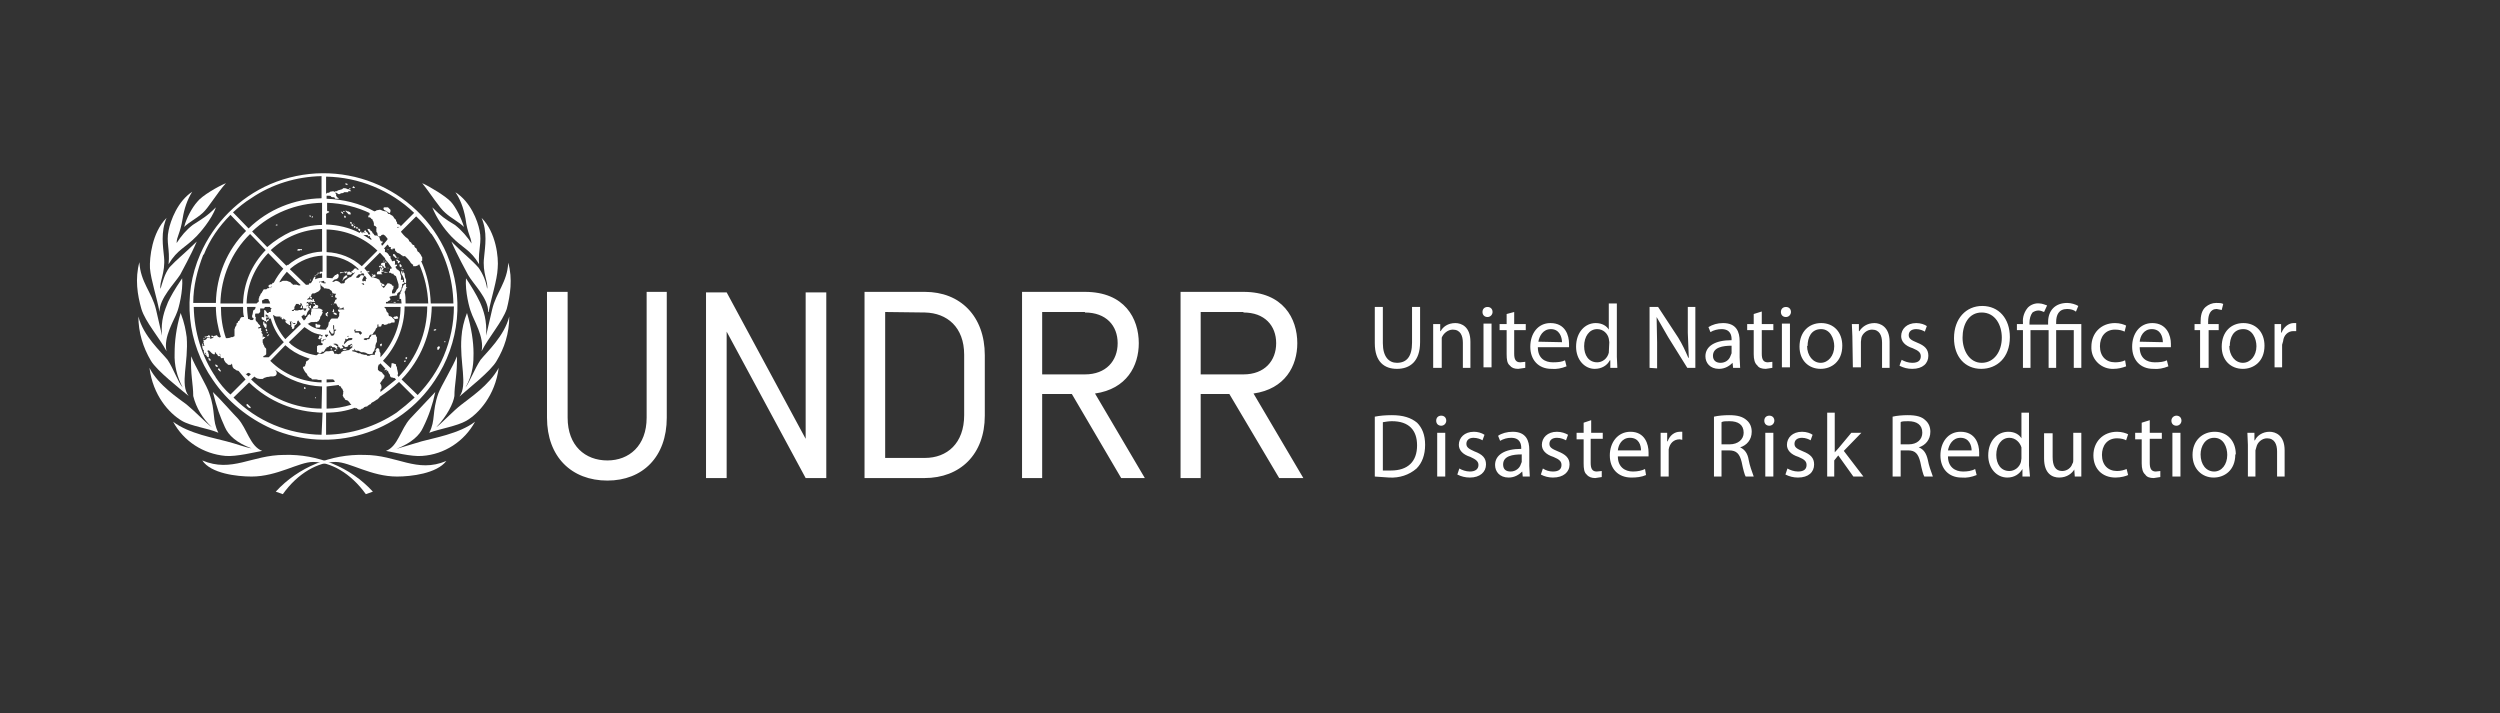 <?xml version="1.0" encoding="utf-8"?>
<!-- Generator: Adobe Illustrator 26.0.3, SVG Export Plug-In . SVG Version: 6.00 Build 0)  -->
<svg version="1.1" id="Calque_1" xmlns="http://www.w3.org/2000/svg" xmlns:xlink="http://www.w3.org/1999/xlink" x="0px" y="0px"
	 viewBox="0 0 496.8 141.7" style="enable-background:new 0 0 496.8 141.7;" xml:space="preserve">
<rect x="0" y="0" width="496.8" height="141.7" fill="#333333" stroke="none"/>
<style type="text/css">
	.st0{fill:#FFFFFF;}
</style>
<path class="st0" d="M78.5,50.6l0.2,0.4c0,0,0.2,0,0.1,0.1v0.2l-0.3-0.1L78.4,51c-0.2,0-0.3-0.2-0.3-0.4v-0.1h0.2L78.5,50.6
	 M79.2,51.3L79.2,51.3L79,51.4v-0.2h0.2 M79.2,51.8L79.2,51.8l0.3,0.1v0.3c-0.2,0,0-0.2-0.2-0.2v0.3h-0.2L79,52.1h0.1L79,51.9
	l-0.3-0.2v-0.1H79C79,51.6,79.2,51.8,79.2,51.8z M79.6,52.5L79.6,52.5c0.1,0.2,0.3,0.3,0.2,0.4c0,0.1,0,0.2-0.2,0.2l-0.2-0.2v-0.4
	L79.6,52.5 M80,53.3L80,53.3l-0.3,0.1l0.2-0.2H80V53.3z M80.2,53.6L80,53.7h-0.2v-0.2h0.4 M80.2,54v0.2c0.2,0,0.2,0.2,0.2,0.3
	l0.1,0.6l0.2,0.5v0.5c0,0.2-0.2,0.1-0.2,0.2l-0.2-0.2v-0.5c0-0.3-0.2-0.5-0.3-0.8l-0.2-0.3l-0.1-0.3v-0.3h0.2c-0.1,0.1,0,0.3,0,0.4
	v0.1l0.1-0.2v-0.3L80.2,54 M80.9,57.2L80.9,57.2l-0.2,0.1v-0.2h0.2 M80.6,57.8L80.6,57.8L80.6,57.8l-0.1-0.1h0.1 M79.2,59.7
	L79.2,59.7L79,59.8c0-0.1,0-0.2,0.2-0.2 M77.9,60h-0.2C77.7,60,77.8,59.9,77.9,60z M78.1,60L78.1,60L78.1,60
	C78,60.1,77.9,60.1,78.1,60 M78.6,60v0.2c-0.1,0-0.2-0.2-0.3,0L78.2,60H78.6 M79,62.9c0,0.1,0.2,0.2,0.1,0.4l-0.5,0.1l-0.3-0.1
	l-0.2-0.2l0.2-0.1l0.1-0.1h0.3C78.8,62.7,78.9,62.9,79,62.9 M86.7,65.5c0,0.2-0.2,0.1-0.3,0.2h-0.2v-0.2
	C86.4,65.5,86.5,65.3,86.7,65.5L86.7,65.5z M42.4,66.8V67h-0.3L42,66.9v-0.2h0.2L42.4,66.8L42.4,66.8z M41,67L41,67l-0.2,0.1
	l-0.2-0.2h0.1C40.9,66.8,40.9,66.9,41,67 M46,67L46,67 M40.7,67.3h-0.3c0,0.1,0,0,0,0l0.1-0.2L40.7,67.3 M88.5,67.8V68h-0.2v-0.2
	H88.5 M40.7,68L40.7,68l-0.3,0.1v-0.2L40.7,68L40.7,68 M88.2,68.3C88.2,68.4,88.2,68.5,88.2,68.3L88.2,68.3L88.2,68.3 M87.4,68.9
	v0.3c-0.2,0-0.1,0.3-0.3,0.3h-0.2V69l0.3-0.2L87.4,68.9 M40.6,69L40.6,69L40.6,69 M41,69.2v0.4V69.2L41,69.2 M41.2,69.6L41.2,69.6
	L41.2,69.6 M80.9,71v0.2l-0.2,0.2l-0.1-0.1V71H80.9 M42,71.6L42,71.6l-0.4,0.1v-0.2l-0.2-0.1v-0.2h0.1c0.3,0,0.3,0.2,0.4,0.4
	 M80.6,71.6v0.2c0,0,0,0.2-0.2,0.1h-0.1v-0.2L80.6,71.6L80.6,71.6 M44,71.7C44,71.6,44,71.7,44,71.7 M43.2,72.6l0.1,0.3h-0.2
	c-0.2,0-0.3-0.2-0.3-0.3v-0.2L43.2,72.6 M43.6,73.3L43.6,73.3l0.3,0.4v0.1h-0.2c-0.1-0.1-0.2-0.2-0.3-0.3c0,0-0.2-0.1,0-0.2l0.1-0.2
	L43.6,73.3 M49.5,80.6l0.3,0.3v0.2h-0.1L49.4,81L49,80.6v-0.3h0.2L49.5,80.6 M40.2,91.5c5.9,2.5,9.8-1.1,16.3-1.1
	c6.6-0.2,13.1,2.4,17.6,7.3l-1.4,0.5c-3-4.2-7-6.4-10.5-6.4c-2.8,0-7.1,2.9-12.2,2.9C47.1,94.7,41.9,94.1,40.2,91.5"/>
<path class="st0" d="M88.7,91.6c-5.9,2.5-9.8-1.2-16.3-1.2c-6.6-0.2-13.1,2.4-17.6,7.3l1.4,0.5c3-4.2,7-6.4,10.5-6.4
	c2.8,0,7,2.9,12.2,2.9C81.7,94.7,86.8,94.1,88.7,91.6 M52.1,89.6c-1.2,0.2-5.2,1.2-7.3,1c-4.4-0.4-8.3-2.9-10.4-6.8
	c3.1,2.4,8.5,3.3,10.6,3.9c2,0.5,3.7,1.2,5,1.4c-3-1.1-4.6-2.6-5.3-4.2c-1-2.2-1.6-3.8-2.4-7c1.4,1.3,4,4.3,5,5.3
	C49.1,85.2,49.7,88.7,52.1,89.6"/>
<path class="st0" d="M43.4,86c-2-0.9-5.5-1.3-7.3-2.4c-2.5-1.5-5.7-5-6.4-10.5c1.8,3.5,5.7,6,7.4,7.3c1.6,1.3,4,3.8,5,4.5
	c-1.8-1.7-3.1-3.8-3.7-6.2c0-2.4-0.6-4.5-0.4-7.9c0.7,1.9,3.2,6,3.6,7.4C42.9,81.8,42.1,83.5,43.4,86"/>
<path class="st0" d="M37.5,78.7c-1.8-1.5-6.3-5-7.5-7c-1.6-2.7-2.5-5.7-2.5-8.8c1,3.9,4.5,7,5.8,8.6c1.2,1.8,2.1,4.5,3,5.5
	c-1.1-2.1-1.7-4.4-1.6-6.8c0-2.3,0.3-5,1.2-8c0.8,2.1,1,3.4,1.2,4.8C37.5,72.1,35.7,76.4,37.5,78.7"/>
<path class="st0" d="M33.1,69.8c-1.5-2.8-4.2-5.8-5-8.4c-0.8-2.8-1.3-6-0.4-9.3c0.2,4,2.5,6,3.3,9.4l1.2,5.2c-0.3-3,0.5-5,1.2-6.7
	c0.6-1.2,1.1-2.2,2.8-4.7c0.2,2.6-0.7,6-1,6.7C34.7,63.5,32.4,67,33.1,69.8"/>
<path class="st0" d="M31.7,62c-0.5-2.8-1.7-6.3-1.9-8.7c-0.1-2.1,0.4-7.1,3.3-10c-1.2,2.8-0.7,5.7-0.5,7.8c0.3,3.1-1,5-0.7,6.3
	c0.4-1.3,0.8-3,1.8-4.3c1.6-1.7,2.4-2.2,5.4-5.1c-1.1,2.6-3,6-3.3,6.6c-1.1,1.7-4.1,4.7-4.1,7.3"/>
<path class="st0" d="M33.5,52.5c0.3-3-0.5-4.3,0-6.7c0.4-2,1.8-5.8,4.7-7.7c-1,1.6-1.6,3.4-1.9,5.3c-0.5,3.1-1.2,3.6-1.2,4.9
	c0.9-1.4,1.9-2.6,3.2-3.6c2-1.3,2.8-1.7,4.6-3.5c-0.8,2.4-3.3,5.2-3.8,5.7C36.8,49.3,35.3,49.5,33.5,52.5"/>
<path class="st0" d="M44.9,36.4c-1.5,0.6-4.8,2.5-5.7,3.7c-1,1.1-2.2,3.3-2.6,5c1-1,2.5-1.7,3.7-2.8S43.1,38.4,44.9,36.4 M76.7,89.6
	c1.2,0.2,5.1,1.2,7.2,1c4.4-0.3,8.4-2.9,10.5-6.8c-3.1,2.4-8.5,3.3-10.6,3.9l-5,1.5c3-1.2,4.6-2.7,5.3-4.3c1.1-2.2,1.9-4.6,2.4-7
	l-5,5.3C79.6,85.3,79.1,88.7,76.7,89.6"/>
<path class="st0" d="M85.3,86c2.1-0.8,5.5-1.3,7.4-2.4c2.4-1.4,5.7-5,6.4-10.5c-1.9,3.5-5.8,6-7.4,7.3c-1.7,1.3-4,3.8-5,4.5
	c2.2-2.3,3.4-4.8,3.6-6.2c0-2.3,0.6-4.5,0.5-7.9c-0.7,1.9-3.2,6-3.7,7.4C85.8,81.9,86.6,83.5,85.3,86"/>
<path class="st0" d="M91.3,78.8c1.8-1.6,6.3-5.1,7.4-7.1c1.5-2.5,2.5-5.4,2.5-8.8c-1,3.9-4.4,7-5.7,8.6c-1.2,1.8-2.2,4.5-3,5.5
	c1.6-2.8,1.6-5.2,1.6-6.8c0-2.2-0.4-5-1.3-8c-0.6,1.5-1,3.2-1.1,4.8C91.3,72.1,93,76.5,91.3,78.8"/>
<path class="st0" d="M95.7,69.8c1.4-2.8,4.1-5.8,5-8.4c0.7-2.7,1.2-6,0.3-9.2c-0.2,3.9-2.4,5.9-3.2,9.3l-1.2,5.2
	c0.2-3-0.5-5-1.2-6.6c-0.8-1.7-1.8-3.3-2.8-4.8c-0.2,2.7,0.7,6,1,6.7C94.1,63.6,96.3,67,95.7,69.8"/>
<path class="st0" d="M97.1,62c0.5-2.8,1.7-6.3,1.8-8.7c0.2-2.1-0.3-7.1-3.2-10c1.2,2.8,0.7,5.7,0.5,7.8c-0.4,3.2,0.9,5,0.6,6.3
	c-0.2-1.5-0.8-2.9-1.7-4.2c-1.6-1.8-2.5-2.3-5.4-5.2c1.1,2.6,3,6,3.3,6.6c1,1.8,4.1,4.7,4,7.4"/>
<path class="st0" d="M95.2,52.5c-0.2-3,0.6-4.3,0.1-6.7c-0.4-2-1.8-5.7-4.8-7.6c0.9,1.3,1.6,3,2,5.2c0.4,3.1,1.1,3.6,1.2,5
	c-0.7-1.2-2-2.7-3.3-3.7c-2-1.2-2.7-1.7-4.5-3.5c0.9,2.2,2.2,4.1,3.8,5.8C91.9,49.3,93.5,49.6,95.2,52.5"/>
<path class="st0" d="M83.9,36.4c1.4,0.6,4.7,2.6,5.7,3.7s2.1,3.3,2.6,5c-1-1-2.5-1.7-3.7-2.8C87.3,41.3,85.6,38.5,83.9,36.4
	 M40.3,67.7h0.3H40.3z M67,36C67,36,67,36.1,67,36 M69,36.5c-0.1,0-0.3-0.1-0.4,0v0.1c0.2,0.1,0.3,0.2,0.5,0.1L69,36.5 M70,37.3
	c0.2,0,0.4,0.2,0.5,0v-0.1L70.2,37L70,37.3L70,37.3 M69.7,37.6l-0.1-0.2h-0.2v0.2H69.7L69.7,37.6 M76.3,41.7l0.4,0.2
	c0.2,0,0.2,0.2,0.3,0.2c0.2,0.1,0.3,0.3,0.5,0.2l0.1-0.3v-0.3l-0.2-0.2l-0.3-0.3h-0.7c0,0-0.2,0-0.2,0.2L76.3,41.7L76.3,41.7z
	 M68.5,42L68.5,42l-0.3-0.1v0.2h0.3 M69.7,42.5l-0.1-0.3L69.2,42H69l-0.3-0.2V42l0.2,0.2l0.2,0.2l0.2,0.2h0.4 M68,42.1
	c0,0-0.1-0.1-0.2,0h-0.1l0.2,0.2c0.1,0,0.1,0.3,0.3,0.2v-0.1C68.2,42.4,68.2,42.2,68,42.1 M68.4,42.8L68.4,42.8L68.4,42.8
	 M61.7,42.8h-0.2V43l0.3,0.1L61.7,42.8L61.7,42.8 M61.2,42.8L61.2,42.8l0.1,0.2L61.2,42.8 M68.4,42.9v0.3l0.2,0.1l0.1-0.1V43
	C68.7,42.9,68.5,42.8,68.4,42.9 M62.2,43H62l-0.1,0.2h0.3v-0.1V43z M69.5,43.9L69.5,43.9C69.4,43.9,69.4,44,69.5,43.9 M69.9,44.5
	v-0.3l-0.2-0.1h-0.1v0.3L69.9,44.5 M70.4,44.7v-0.2l-0.2-0.1L70.4,44.7z M69.9,44.5L69.9,44.5l-0.1,0.3l0.3,0.2l0.2-0.2l-0.2-0.1
	v-0.2C70,44.5,70,44.6,69.9,44.5 M55.2,44.6H55l-0.2,0.1v0.1h0.3c0,0,0.1,0,0-0.2 M70.2,45.1l0.3,0.2l0.2-0.2l-0.2-0.2h-0.1
	l-0.1,0.2 M71,45.5l0.1-0.2v-0.1l-0.2-0.1h-0.1v0.3L71,45.5 M71.2,45.7L71.2,45.7l0.2,0.2h0.1l0.1-0.2l-0.1-0.2l-0.3-0.1V45.7
	 M59.9,49.5L59.9,49.5c-0.1,0-0.1,0.1-0.2,0h-0.4c0,0-0.2,0-0.2,0.2v0.1h0.5v-0.1h0.2c0,0.1,0.1,0,0.2,0v-0.2 M76.9,49.5L76.9,49.5
	l0.3,0.1v-0.1H76.9 M76.2,52l0.2-0.1v-0.1h-0.2V52 M76.6,52.2h0.2V52h-0.3L76.6,52.2 M76,52.8c0.2,0,0.2,0.2,0.3,0.3v0.1h0.4
	l-0.2-0.4v-0.6h-0.4l-0.3,0.1l-0.1,0.2v0.1L76,52.8"/>
<path class="st0" d="M75.3,53L75.3,53L75.3,53c0.3,0.3,0.3,0.1,0.4-0.1v0.3h0.3L76,53l-0.1-0.2h-0.3C75.4,52.8,75.4,52.8,75.3,53
	 M76.8,53.3H77v-0.1L76.8,53.3L76.8,53.3 M76.1,53.2l-0.3,0.2v0.1c-0.1,0.1,0,0.1,0,0.2H76l0.2-0.3v-0.2H76.1 M77.1,53.3h0.2
	l-0.1-0.1L77.1,53.3L77.1,53.3"/>
<path class="st0" d="M76.2,53.8h-0.3v-0.1h-0.2c0-0.2-0.1-0.3,0-0.4h-0.2v0.6c-0.3,0-0.5,0-0.6,0.3v0.3H76l-0.2-0.2V54h0.4V53.8
	 M68.6,54.3h0.2l0.1-0.2v-0.2h-0.1c0,0.2-0.3,0-0.4,0.1v0.1l0.2,0.1 M69,54.3v0.3h0.7l0.3-0.3l-0.2-0.2h-0.2L69.5,54
	c0-0.1-0.2,0-0.2,0h-0.2c0,0-0.1,0,0,0C68.9,54,69.1,54.2,69,54.3 M67.7,54.3C67.7,54.2,67.8,54.3,67.7,54.3l0.4-0.1h0.2v-0.1h-0.7
	c-0.1,0.1,0,0.2,0,0.2L67.7,54.3z M76.6,54h-0.2v0.2H77v-0.1h-0.4 M67.3,54.4L67.3,54.4L67.3,54.4C67.4,54.2,67.4,54.3,67.3,54.4
	C67.4,54.3,67.3,54.3,67.3,54.4 M65.1,54.2L65.1,54.2v0.2V54.2C65.1,54.2,65.1,54.2,65.1,54.2 M63.4,54.2h-0.3v0.2h0.2v-0.1
	 M74.1,54.5l-0.2-0.1v0.2h0.2 M63.1,54.5h-0.2v0.2h0.1l0.1-0.1 M65.6,54.5L65.6,54.5L65.6,54.5L65.6,54.5 M74.2,54.6
	c0,0.1-0.1,0.2-0.3,0.2V55h0.7v-0.4C74.5,54.5,74.4,54.6,74.2,54.6 M68.1,55.6c0,0-0.1,0.1,0,0.2l0.1-0.1c0-0.2,0.3-0.3,0.4-0.4
	l0.3-0.2H69v-0.3l-0.2-0.1l-0.2,0.1c0,0.2-0.3,0.1-0.3,0.3L68.1,55.6 M62.6,54.7L62.6,54.7l-0.1,0.2h0.2v-0.2 M65.9,54.8L65.9,54.8
	L65.9,54.8L65.9,54.8L65.9,54.8 M61.7,55.4l-0.1,0.3v0.1h0.1v-0.1V55.4 M66.1,58.6c0,0,0-0.2-0.2-0.1L66.1,58.6 M65.7,58.7
	C65.7,58.7,65.8,58.6,65.7,58.7v-0.2h-0.1L65.7,58.7L65.7,58.7 M65.9,59h0.2v-0.2c0,0-0.1-0.1-0.2,0v0.1 M61.9,59.4L61.9,59.4
	l0.1-0.3l-0.3-0.2L61.5,59v0.1C61.7,59.1,61.7,59.4,61.9,59.4 M62.4,60c0,0,0.2,0,0.2-0.2h-0.2v-0.3l-0.2-0.1l-0.1,0.1v0.2
	c0.1,0,0,0,0,0.1L62,59.6h-0.1c-0.1,0-0.2,0-0.2,0.2l0.2,0.2H62.4 M61.5,60.1c0-0.1,0.1-0.2,0-0.2L61.3,60v0.2L61.5,60.1 M61.8,60.1
	l-0.2,0.1l0.2,0.1c0,0,0.1,0.1,0.2,0c0,0,0.1,0,0-0.1L61.8,60.1 M62.9,60.6h-0.2v-0.2c0,0-0.2-0.1-0.1-0.2h-0.3v0.2l0.3,0.1v0.3
	h-0.2L62.2,61v0.3h0.4l0.2-0.1h0.3l0.1-0.1c0.1-0.2,0-0.3,0-0.4L62.9,60.6 M65.7,60.5h0.2v-0.1c-0.1,0-0.2,0-0.1,0.1 M66.1,60.4
	L66.1,60.4l0.2,0.1C66.3,60.3,66.2,60.4,66.1,60.4 M61.8,60.6L61.8,60.6l-0.4,0.3V61l0.4,0.3L61.8,60.6 M66.2,61.4
	c0,0.2-0.1,0.3,0,0.4c-0.2,0-0.1,0.1-0.1,0.2l0.2,0.1l0.1-0.2v-0.2C66.4,61.7,66.4,61.5,66.2,61.4 M66.3,62.2v0.2l0.5,0.2h0.1v-0.3
	l-0.2-0.1l-0.2-0.1L66.3,62.2 M65.1,63v-0.5c-0.1,0-0.2-0.1-0.1-0.2h0.2V62H65l-0.1,0.2h-0.1l-0.1,0.1c0,0.2,0,0.4,0.2,0.5H65
	 M52.9,65.3v-0.1l0.1-0.5l-0.1-0.4h-0.3l-0.1-0.4h-0.1L52.3,64v0.5l0.2,0.3c0,0.2,0.2,0.3,0.3,0.4c0,0,0,0.1,0.2,0 M63.5,64.5h-0.4
	l-0.3-0.2l-0.1,0.1v0.3c0.1,0.1,0,0.2,0,0.2l0.1,0.2h0.7l0.2-0.4L63.5,64.5 M52.9,65.8h0.2v-0.2L53,65.4h-0.2v0.2L52.9,65.8 M53,66
	v0.2h0.2V66L53,66 M53.2,66.3h0.2h-0.1 M53.3,66.4v0.2h-0.2v0.2h0.2v-0.1l0.2-0.2C53.5,66.5,53.4,66.4,53.3,66.4 M53,67
	C53,67,53.2,67,53,67L53,67C53,66.9,52.8,66.9,53,67 M75.6,68.8h0.2l0.1-0.4c0-0.2-0.2-0.1-0.3,0h-0.1L75.6,68.8 M69.7,68.9l0.2-0.1
	l0.1-0.3h-0.1l-0.4,0.3L69.7,68.9 M65.7,69L65.7,69l0.1-0.2h-0.1V69 M65.7,69.4L65.7,69.4l0.2,0.1l0.1-0.3h-0.1
	C65.7,69.2,65.7,69.2,65.7,69.4 M68.5,69.6c0.2-0.1,0.4-0.1,0.4-0.3h-0.6l-0.2,0.2c0.2,0.1,0.3,0.1,0.4,0 M66.4,69.7
	c0.1,0.1,0.3,0,0.4,0v-0.2h-0.2L66.4,69.7L66.4,69.7 M76.9,73.9l-0.1-0.3c-0.1,0.1,0,0.1,0,0.2 M60.5,77.3h0.2V77l-0.2-0.1l-0.1,0.2
	L60.5,77.3 M62.7,79.2L62.7,79.2l0.1-0.3h-0.1l-0.1,0.2L62.7,79.2"/>
<path class="st0" d="M88.2,70.7c-1.2,2.9-3,5.5-5.2,7.8l-3.2-3.1c3.8-3.9,5.9-9.1,6-14.5h4.4C90.2,64.3,89.5,67.6,88.2,70.7
	 M78.8,82c-4.2,2.8-9,4.3-14,4.4V82c2,0,4-0.3,5.8-1v0.1c0.1,0,0.1,0.1,0.2,0h0.1c0.1,0.2,0.3,0.2,0.4,0.3h0.4l0.2-0.2h0.2l0.3-0.3
	l0.3-0.1c0.2,0,0.3,0,0.4-0.2l0.2-0.1l0.1-0.1l0.3-0.1v-0.1l0.2-0.2l0.4-0.2l0.6-0.4c0.2,0,0.3-0.3,0.5-0.4v-0.1
	c1.4-0.9,2.7-1.9,3.9-3l3.1,3.1C81.2,80.1,80,81.1,78.8,82 M67.3,76.5l0.1,0.2l0.3,0.1c0,0,0.1,0.1,0.1,0.1v0.2
	c0.2,0.1,0.3,0.2,0.3,0.4l0.1,0.2c0,0,0.1,0.1,0,0.2v0.3l-0.1,0.4l0.2,0.4l0.2,0.2c0,0.2,0.2,0.3,0.3,0.3l0.3,0.1l0.3,0.3l0.2,0.3
	l0.2,0.2h0.1c-1.6,0.5-3.3,0.8-5,0.8v-4.4L67.3,76.5 M66.3,75.5L66.3,75.5l0.2,0.2v0.2L64.9,76v-0.6h1.4
	C66.3,75.4,66.1,75.5,66.3,75.5 M64.3,70.2L64.3,70.2L64,70.3c0,0.1-0.2,0-0.2,0h-0.5l-0.4,0.3h-0.1c-1.8-0.3-3.5-1-4.9-2.1L57.4,68
	l3.1-3l0.9,0.6c0.7,0.5,1.5,0.8,2.4,0.9v0.1h0.1c0.1,0,0-0.1,0.1,0v-0.1h0.2h-0.2l0.1,0.2v0.1c0,0,0,0.1-0.1,0h-0.1L63.8,67v-0.2
	l-0.2-0.2l-0.2,0.2V67l-0.2,0.2l0.2,0.2h0.2l0.2-0.3h0.1v0.2l-0.1,0.1c0,0-0.1,0.1,0,0.2v0.1h0.3l0.1-0.2c0.1,0,0.2-0.2,0.3,0
	c0-0.1,0.2,0,0.2-0.2c0.1,0,0,0.1,0,0.2h-0.1l-0.3,0.1v0.2h-0.5V68l0.1,0.2h0.1c0.1,0,0.2,0.2,0.1,0.3l-0.2,0.1h-0.6L63,68.8V70h0.3
	v0.2h0.2l0.4-0.1v-0.2h0.5v-0.2c0,0,0.2,0,0.2-0.2l0.1-0.2l0.2-0.1V69h0.3c0.2-0.2,0.3-0.3,0.5-0.3s0.2,0.2,0.4,0.3h0.4l0.2,0.2
	l0.2,0.1v0.2c0.2-0.1,0.2-0.2,0.1-0.3V69l0.1-0.1l-0.2-0.2h-0.1l-0.2-0.2h-0.1l-0.2-0.1v-0.1h0.5l0.3,0.2h0.1v0.2l0.1,0.3h0.2
	c0,0.2,0.1,0.3,0.3,0.3l0.1-0.1h0.3V69L68,68.8v-0.2c0.2,0,0.4,0.2,0.5,0.3l0.2,0.1l0.3-0.1l0.2-0.1v-0.2l0.4-0.1l0.2-0.2l0.2,0.2
	v0.6h-0.1c-0.1,0.2-0.3,0.2-0.4,0.3c0,0.2-0.3,0.2-0.4,0.2l-0.5,0.1h-0.2l-0.3,0.1L67.8,70v0.2l-0.6,0.2l-0.3-0.1h-0.5v-0.1
	l-0.1-0.3l-0.2-0.2h-0.3l-0.4,0.1h-0.6l-0.2,0.1L64.3,70.2 M63.9,76c-3.8-0.1-7.5-1.6-10.2-4.3l3-3.1c1.1,1,2.4,1.8,3.8,2.3l1.1,0.4
	h-0.1l-0.2,0.2c0,0-0.1,0.2-0.3,0.2l-0.2,0.2v0.3l-0.1,0.2l-0.1,0.4c-0.1,0-0.4,0-0.4,0.3l0.3,0.6l0.2,0.3l0.3,0.3l0.1,0.3l0.2,0.2
	l0.3,0.3h0.2l0.2,0.3h0.9l0.4,0.1h0.6C63.9,75.5,63.9,76,63.9,76z M63.9,81.2c-5.2,0-10.3-2.1-14-5.8l0.7-0.6v0.1l0.5,0.3l0.5,0.1
	h0.6l0.3-0.2l0.6-0.2h0.2l0.5-0.1h0.5l0.4-0.1l0.2-0.2l0.1-0.3c0,0-0.1-0.2,0-0.2l-0.3-0.5c2.7,2,5.9,3.2,9.3,3.3L63.9,81.2
	L63.9,81.2z M63.9,86.4C57.3,86.3,51,83.7,46.4,79l3.1-3c3.9,3.8,9.1,5.9,14.6,6L63.9,86.4L63.9,86.4z M42.9,75
	c-2.8-4.1-4.3-9-4.4-14h4.4c0,2,0.4,4.1,1,6h-0.2c0,0.2-0.1,0-0.2,0l-0.2-0.1l-0.2-0.3l-0.3,0.1l-0.4,0.1v0.3l-0.2,0.1l-0.3,0.1
	h-0.1l-0.2-0.2h0.2l-0.1-0.4l-0.3-0.1l-0.1,0.2c-0.1,0-0.1-0.1-0.2,0h-0.1V67h0.7l-0.2,0.1h-0.3l-0.2,0.3l-0.3,0.2l-0.3-0.1v0.2h0.1
	v0.7l0.2,0.5v0.2v-0.3l-0.2-0.1h-0.2v-0.2h0.1l-0.1-0.2h-0.1c-0.1,0,0,0.1,0,0.2V69l0.1,0.3c0,0,0,0.2,0.2,0.3V70h0.1l-0.1,0.2
	l0.2,0.1h0.1V70l0.1,0.2l0.1,0.2h-0.1l-0.2-0.1v0.2H41v0.2l0.3,0.3h0.2v-0.6l-0.1-0.2c0-0.2,0-0.3-0.2-0.4c0,0-0.1,0,0-0.1h0.1
	l0.2-0.1l0.1,0.1l0.5,0.5l0.3,0.2h0.3V70c0.2,0,0.2,0.1,0.2,0.2l0.3,0.3l0.1,0.2c0.2,0.2,0.3,0,0.5,0.1c-0.1-0.2,0-0.3-0.2-0.4v-0.1
	c0.2,0,0.1,0.1,0.2,0.2v0.4l0.1,0.2c0.1,0.2,0.4,0,0.5,0l0.1,0.2v0.2l0.3,0.5l0.2,0.2c0.2,0,0.2,0.3,0.4,0.3h0.4l0.2-0.1v-0.1h0.1
	l0.1,0.5c0,0.2,0.2,0.3,0.3,0.5c0.2,0,0.3,0.2,0.5,0.3l0.4,0.1l1.4,1.7l-3,3c-1.2-1-2.1-2.2-3-3.5 M40.5,50.6c1.2-3,3-5.6,5.3-7.9
	l3.1,3.2c-3.8,3.8-5.9,8.9-6,14.3h-4.5c0-3.3,0.8-6.5,2-9.6 M49.9,39.4c4.1-2.8,9-4.3,14-4.4v4.4c-5.4,0.1-10.6,2.2-14.5,6l-3.1-3.2
	C47.4,41.2,48.6,40.2,49.9,39.4 M58.1,64.2h0.6v0.1l-0.1,0.1h-0.2L58.1,64.2C58.2,64.3,58.1,64.3,58.1,64.2 M54.3,62.8v-0.2h0.1
	l0.2,0.2l0.3,0.1h0.7l0.3,0.1l0.1,0.4l0.3,0.1v-0.2h0.1l0.2,0.2l0.2,0.1l0.2,0.1h-0.3v0.1l0.1,0.3l0.4,0.3c0,0,0-0.1,0.1,0l0.1,0.2
	h0.3l-0.1-0.4c0.1,0,0-0.2,0-0.2v-0.2h0.1v0.1l0.2,0.2c0,0-0.1,0.1,0,0.2v0.4c-0.1,0,0,0,0,0.1V65H58c0,0.1,0.1,0.2,0,0.2v0.1
	l0.3,0.1l0.1-0.2l0.1-0.1v-0.3c0-0.2,0.3-0.2,0.3-0.3l0.2-0.2l0.1-0.5h0.1v-0.2l0.6,0.8l-3.1,3C55.6,66.1,54.7,64.5,54.3,62.8
	 M53.3,63l-0.2-0.1h-0.3v-0.4h0.1l0.3,0.2h0.1L53.3,63 M49.9,74.3l-0.5,0.5l-0.6-0.5h0.3c0-0.2,0.2-0.2,0.3-0.2
	c0.2,0,0.2,0.1,0.3,0.2h0.1H49.9z M57.9,46c-1.7,0.8-3.3,1.8-4.8,3.1l-3-3.1c3.8-3.6,8.7-5.6,13.9-5.7v4.4c-2,0-4,0.5-6,1.3
	 M57.2,52.6l-0.3,0.2l-3.1-3.1c2.8-2.6,6.4-4.1,10.2-4.2V50c-2.5,0.1-4.9,1.1-6.8,2.7 M53.7,60.3h-1.6V60c-0.1,0,0-0.2,0-0.2
	c0-0.2,0.1-0.2,0.2-0.2l0.4-0.2h0.3c0.2,0,0.3,0,0.4,0.2c0,0,0.1,0.1,0,0.2c0.2,0,0.2,0.2,0.2,0.3L53.7,60.3 M53.3,56.9l0.3,0.2
	l0.5-0.2l-0.2,0.2h-0.3l-0.3,0.2h-0.2c-0.1,0.2-0.2,0.2-0.3,0.2h-0.4L52.1,58L52,58.2l-0.2,0.2l-0.1,0.3L51.5,59v0.3h-0.1v0.3
	c0.1,0.3,0,0.4-0.2,0.5L51,60.3h-2c0.1-3.8,1.7-7.3,4.3-10l3,3.1c-0.7,0.8-1.4,1.8-1.9,2.8h-0.2L54,56.5h-0.3l-0.3,0.2L53.3,56.9
	 M55.8,63.1h-0.2l0.2-0.2V63.1 M57.8,63.7l-0.2-0.1L57.8,63.7L57.8,63.7 M58,64l0.2,0.2C58,64.2,58,64.1,58,64c-0.1,0-0.2,0-0.1-0.2
	L58,64 M59.3,56.7L59,56.6c0-0.1-0.2,0-0.2,0c0-0.1,0-0.1-0.1,0c-0.1-0.1-0.2,0-0.4,0h-0.1c0-0.2-0.2-0.2-0.3-0.3
	c-0.1-0.2-0.3-0.3-0.4-0.3L57,55.8h-0.8L55.8,56l-0.3,0.1c0.4-0.8,1-1.5,1.5-2.1l2.7,2.6v0.1h-0.2l-0.1,0.1v-0.1 M63.5,54.4h0.2
	l0.2-0.1H64v0.9c-0.5,0-0.9,0.1-1.4,0.3c0-0.2,0.2-0.4,0-0.5l-0.2,0.1l-0.2,0.4l-0.1,0.3c0,0-0.2,0.1-0.1,0.2l-0.3,0.3h-0.2
	c-0.2,0,0,0.3-0.3,0.3c0,0,0-0.1-0.1,0h-0.3l-3.2-3.1l0.2-0.2c1.8-1.5,4-2.4,6.3-2.5V54h-0.5l-0.1,0.2L63.5,54.4 M48.3,60.3h-4.5
	c0.1-5.2,2.2-10.2,5.9-13.8l3.1,3.2C50,52.6,48.4,56.3,48.3,60.3 M46.6,65.3v1.5L46.2,67h-0.3c-0.2,0.2-0.4,0.1-0.6,0.2h-0.4
	c-0.7-2-1-4.1-1-6.2h4.4c0,0.7,0,1.4,0.2,2h-0.2c-0.2,0-0.4,0-0.5,0.2l-0.3,0.6h-0.2v0.3c-0.2,0-0.2,0.1-0.3,0.2v0.3l-0.2,0.3
	l-0.1,0.2v0.2 M50.3,61.8l-0.1,0.6l-0.1,0.3v0.4c0.1,0,0.2,0,0.3,0.2c0,0,0,0.2-0.2,0.3h-0.4l-0.3-0.2h-0.2
	c-0.1-0.8-0.2-1.6-0.2-2.4h1.7l-0.1,0.4C50.6,61.6,50.3,61.6,50.3,61.8 M52.3,70.8l0.2-0.1l0.2-0.1l0.2-0.2v-1
	c0-0.2-0.2-0.3-0.3-0.4l-0.2-0.5c-0.2,0,0-0.3-0.2-0.4v-0.6c0-0.2,0.3,0,0.3-0.3l0.2-0.1V67c-0.1-0.1-0.2,0-0.2,0
	c-0.1,0,0-0.2-0.2-0.1V67l-0.1,0.1v-0.7l-0.1-0.1L52,66.2c0,0-0.1-0.1,0-0.2h0.1c0-0.1,0-0.2-0.2-0.2v-0.6h-0.2
	c-0.2,0-0.3,0.2-0.4,0l0.1-0.2h0.3v-0.3l-0.4-0.4l-0.1-0.2L51.1,64l-0.2-0.2l-0.1-0.2v-0.3c0.1-0.2,0-0.3-0.1-0.4v-0.4
	c0-0.1,0-0.2,0.2-0.2h0.5l0.3-0.3v-0.7h0.8v-0.1l0.2-0.2h1v0.2h0.1l0.2,0.1l-0.2,0.2V62h-0.3l-0.2,0.2h-0.2
	c-0.2-0.3-0.3-0.6-0.6-0.6v1.5L52.2,63H52v0.4l0.3,0.2h0.2v0.2h0.3l0.1,0.2c0,0,0.1,0.1,0.2,0L53,63.9h0.1v-0.1
	c0.2,0,0.3-0.1,0.3-0.2v-0.2h-0.2l-0.1,0.2l-0.2,0.1v-0.6h0.5l0.1-0.2V63c0,0.1,0,0.3-0.2,0.3h0.2c0.1,0.1,0.2-0.1,0.2,0h0.1
	c0.5,1.8,1.4,3.4,2.6,4.7l-3,3h-1C52.3,71,52.4,71,52.3,70.8 M65,67C65,67,65.1,67,65,67h-0.2v-0.1h-0.1l-0.1-0.2v-0.2h0.6v0.2
	L65,66.8V67 M66.5,66.2L66.5,66.2l-0.1,0.3l-0.2,0.2h-0.3l-0.2-0.1v-0.2c-0.1-0.1-0.2-0.2-0.2-0.3h-0.1v-0.4h0.2v0.2l0.2,0.2
	l0.1,0.2h0.2c0.2,0,0.1,0,0.2-0.2v-0.6l-0.1-0.2v-0.7c0.1,0,0.2,0,0.2,0.2v0.7h0.4v0.1l-0.1,0.1l-0.2,0.1v0.3 M64.4,56.1h0.3v0.2
	h-0.4c-0.1-0.2-0.3-0.1-0.4-0.1h-0.1l-0.1,0.1v0.3l0.3,0.3l0.3,0.2l0.1,0.2h0.3l0.5,0.1h0.2l0.2,0.2l0.3,0.2l0.2,0.5h0.2l0.3,0.1
	c0,0,0.1-0.1,0.2,0l-0.2,0.3v0.4l0.3,0.1v0.2c0,0.2-0.4,0.1-0.3,0.3v0.1l-0.2,0.3v0.2h0.4l0.1,0.2l0.2,0.4l0.2,0.2l0.2-0.1v-0.2
	c0.1,0.1,0,0.1,0,0.1v0.2l-0.2,0.2h0.5l0.4-0.2h0.1v0.3h0.1v0.1h-1.2c-0.1,0.2,0,0.4,0.2,0.5l0.1,0.1l-0.1,0.2v0.5l-0.2,0.3
	l-0.1,0.2h-1.2l-0.3,0.3l-0.1,0.3l-0.2,0.2v0.3l-0.1,0.4L65.1,65l-0.2,0.2l-0.1,0.3h-0.4c-1.2,0-2.4-0.4-3.3-1.2h0.2l0.3-0.2
	l0.3-0.1h0.6c0.1-0.1,0.2,0,0.4,0l0.4-0.2l0.2-0.3h-0.1l0.2-0.1v-0.2c0,0,0.1,0,0-0.2l0.2-0.2l0.2-0.4c0-0.1,0.2-0.2,0.1-0.4
	l-0.2-0.1c0,0,0.2,0,0.2-0.2v-0.1c-0.3-0.2-0.5-0.3-0.8-0.3h-1.4v0.3c-0.1,0,0,0.1,0,0.2l-0.1,0.3v0.4l-0.1,0.2l-0.1-0.1
	c0-0.1,0.1-0.1,0-0.2l-0.4,0.2l-0.1,0.2L61,63l-0.2,0.1c0,0.1,0,0.3-0.2,0.4c0,0-0.1,0,0,0l-0.2,0.2c-0.2-0.3-0.4-0.5-0.5-0.8
	l0.2-0.2h0.1l0.2-0.2h0.1v0.2c0.1,0,0.2,0.2,0.3,0l0.1-0.1l0.1-0.3l0.1-0.3l0.3-0.4l0.2-0.2l-0.1-0.1l-0.2-0.1v-0.6
	c0,0,0.1-0.1,0-0.2l-0.2-0.2c0,0,0,0.1-0.1,0l-0.1,0.2v0.3h0.4l-0.4,0.2v0.4l-0.1,0.3l-0.2,0.2h-0.1v-0.1c0,0,0-0.2-0.2-0.2H60
	l-0.1,0.1c0,0-0.2,0.1-0.2,0h-0.3l-0.2,0.1h-0.5l-0.1-0.1h-0.2v0.2H58v-0.1c0.2-0.2,0.4-0.1,0.5-0.3V61l0.3-0.5v-0.1h0.5l0.2,0.2
	h0.2v-0.4c0.2,0,0.2,0.2,0.3,0.3v0.2h-0.1l-0.1,0.2l-0.1,0.3H60c0.1,0,0-0.1,0-0.2v-0.3c0.2,0,0.1,0.2,0.2,0.2v0.4h0.7v-0.5
	c0-0.2,0.2-0.3,0-0.5L61,60h0.6l0.2-0.1l0.1-0.3l-0.1-0.1h-0.5l-0.1,0.1h-0.1v-0.2l0.3-0.2c0-0.1,0-0.2,0.2-0.3h0.2l0.1-0.4l0.2-0.2
	h0.4l0.6-0.3l0.2-0.1l0.3-0.3l0.1-0.2c0,0,0.1,0,0-0.1v-0.4c-0.1,0,0-0.2,0-0.2c0-0.1-0.2-0.2,0-0.3h0.2V56h-0.3v0.1h-0.1
	c0,0.1,0,0-0.1,0V56l1-0.2c0,0.2,0.1,0.3,0,0.4 M69,66.9l0.2-0.2v0.1c0.1,0.1,0,0.2,0,0.2L69,66.9L69,66.9 M68.6,68.2l-0.2,0.2h-0.1
	l0.1-0.2V68l0.1-0.2h0.1v-0.4l0.1-0.2v0.2H69c0,0,0.2,0,0.2-0.2h0.4c0.1-0.1,0.3,0,0.4,0c0,0.1,0.1,0.2,0,0.2
	c-0.1,0.2-0.3,0.2-0.5,0.2l-0.3,0.1L69,67.8l-0.3,0.3L68.6,68.2 M64.9,50.8c2.4,0.1,4.7,1,6.4,2.7l-0.1,0.1h-0.1l-0.2-0.1h-0.1
	c0-0.1,0.1-0.2,0-0.2l-0.4,0.1l-0.3,0.4H70L69.8,54v0.1c0.1,0,0.2,0.1,0.2,0c0,0.1,0,0.2,0.2,0.2l0.3-0.2v0.1l-0.8,0.9
	c0,0-0.1-0.1-0.2,0l-0.2,0.1l-0.4,0.3l-0.2,0.2h-0.1L68.5,56v0.2l-0.2,0.1h-0.2c-0.1,0-0.3,0.1-0.4,0l-0.2-0.2l-0.3-0.2l-0.4-0.1
	c0,0-0.3,0-0.4,0.2H66l0.2-0.2l0.1-0.1c0.2-0.2,0.3-0.2,0.5-0.2l0.3-0.2c0.2-0.1,0.1-0.3,0.2-0.4v-0.3l-0.2-0.2l-0.3,0.2
	c0,0.1-0.3,0-0.3,0.2l-0.4,0.4v0.1l-1.2-0.1L64.9,50.8L64.9,50.8z M64.9,45.6c3.8,0.1,7.4,1.6,10.1,4.2l-3.1,3.1
	c-1.9-1.7-4.4-2.7-7-2.8V45.6z M72.4,46.7H73c0.2,0.1,0.1,0.3,0.3,0.3v-0.1h0.2v0.3c0.2,0,0.2,0.2,0.3,0.3v0.2l-1.6-1H72.4
	 M64.9,42.5l0.2-0.2l0.3-0.1V42h-0.1c-0.1,0-0.3,0-0.3-0.2v-1.5c3,0.1,5.9,0.8,8.6,2.1h-0.2c0.1,0.2,0,0.3,0,0.4h-0.2V43
	c-0.1,0,0,0.1,0,0.2h0.1V43l0.1,0.2l0.3,0.1c0,0.2,0.2,0.2,0.3,0.3c0.1,0,0,0.3,0.2,0.4l0.1,0.4v0.4l0.4,0.2v0.1
	c0.2,0,0.1,0.1,0.1,0.2v0.3c-0.1,0,0,0.2,0,0.2v0.3l0.2,0.2v0.2l0.1,0.4l0.2,0.1l0.4-0.1l0.1-0.2c0.2,0,0.4-0.2,0.5,0l0.2,0.1
	l0.5,0.6v0.2l-1,1.2c-0.2,0-0.2-0.2-0.2-0.2v-0.3H76V48l-0.1-0.2L75.8,48v0.1l-0.2-0.3l-0.1-0.2v-0.1c-0.1-0.1,0-0.3-0.2-0.4
	l-0.4-0.3h-0.3c-0.2,0-0.2-0.1-0.3-0.2c0,0,0-0.2-0.2-0.2L73.9,46l-0.3-0.2c0-0.2-0.2-0.2-0.2-0.3H73l0.2,0.4l0.3,0.4l0.1,0.3h-0.4
	l-0.1-0.3l-0.2-0.2h-0.1V46l-0.1-0.2h-0.2L72.3,46l0.2,0.1h0.1v0.1h-0.2c-0.2,0-0.3-0.1-0.4,0v0.2c-0.1,0,0-0.2-0.2-0.2V46
	c-0.2,0-0.2,0.1-0.3,0.2v0.1c-2.1-1.1-4.4-1.6-6.7-1.7v-2.2L64.9,42.5z M64.9,38.9h0.5c0.2,0,0.4,0,0.4,0.2l0.3,0.1h0.3
	c0.1,0,0.1,0.3,0.3,0.3h0.6v-0.1L67,39.2l-0.2-0.3v-0.4c-0.2,0-0.2-0.2-0.2-0.2h0.2c0.2,0,0.3,0.3,0.6,0.3l0.4-0.2
	c0.2,0,0.4,0,0.6-0.2h0.8V38h0.6l-0.2-0.2c0-0.1-0.2,0-0.2-0.2h-0.3l-0.2-0.1l-0.3-0.1h-0.4L68,37.6l-0.7,0.2c-0.1,0-0.2,0-0.3,0.2
	h-0.4v0.2l-0.1-0.1L66.2,38l-0.6,0.1l-0.2,0.2h-0.3l-0.3,0.2v-3.4c6.5,0.1,12.8,2.7,17.5,7.2L79.6,45v-0.2c-0.2,0-0.2-0.2-0.3-0.2
	s-0.3,0-0.4-0.2v-0.2l-0.2-0.3v-0.2c-0.2-0.2-0.4-0.3-0.5-0.6l-0.3-0.3c-0.2,0-0.3-0.2-0.5-0.3h-0.3c0-0.2-0.2-0.3-0.3-0.5h-0.3
	l-0.4-0.1c-0.3-0.1-0.5-0.3-0.8-0.2c-0.2,0.1-0.5,0-0.6,0.2L74.4,42c-2.9-1.6-6.2-2.4-9.5-2.5V39L64.9,38.9z M76.5,51.3
	C76.5,51.3,76.4,51.3,76.5,51.3l0.1,0.3c0.5,0.5,0.9,1.1,1.3,1.7c-0.1,0.1-0.3,0-0.4,0.2v0.3L77.3,54v0.2h0.3l0.3,0.2h0.3
	c0,0.2,0.1,0.3,0.2,0.3l0.3,0.2l0.5,1.6v0.6L79,57.4l-0.2,0.2l-0.1,0.3l-0.3,0.4h-0.5v-0.4l0.1-0.3l0.2-0.3c0,0-0.1-0.1,0-0.2v-0.3
	H78l-0.2-0.3h-0.1c-0.1-0.1-0.3-0.2-0.5-0.2H77l-0.3,0.4l-0.1,0.1c-0.1,0.1-0.2,0.4-0.4,0.4l-0.3-0.3l-0.1-0.2v-0.2h0.1v0.2l0.1,0.2
	l0.4-0.1v-0.2c-0.2-0.1-0.3-0.3-0.5-0.2c-0.1,0,0-0.2-0.2-0.2h-0.1V56c-0.2,0,0-0.2-0.2-0.3v-0.1l-0.6-0.3l-0.4-0.1l-0.2-0.1h-0.4
	l-0.8-1h0.3c0,0,0.2,0,0.1-0.1c0-0.2-0.3,0-0.3-0.2L73,54l-0.6-0.7l3.1-3.1L76.5,51.3 M79,45.1h0.4l-0.5,0.2L79,45.1 M77.7,49.5
	l0.3,0.1v-0.2h0.5v0.3c0,0.2,0.3,0.3,0.4,0.5l0.5,0.2c0,0.1,0.3,0.1,0.3,0.3c0.1,0,0.3,0,0.3,0.2c0.1,0,0.1,0.1,0.2,0h0.3l0.3,0.3
	l0.2,0.2l0.1,0.1l0.4,0.5l0.1,0.2l0.3,0.3l0.2,0.1v0.3h0.5l0.3-0.1l0.2-0.1l0.2-0.2c1.1,2.5,1.7,5.1,1.8,7.8h-4.5
	c0-0.8,0-1.6-0.2-2.3l0.2-0.4l0.1-0.4v-0.8c-0.3,0-0.4,0.2-0.6,0.4v0.1L80,57.1v0.1l-0.2,0.3v0.2c0,0.2-0.1,0.2-0.2,0.3v0.3
	l-0.2,0.3v0.8h0.3l0.1,0.9h-3.1V60H77l0.2-0.2c0.2-0.1,0.4-0.1,0.4-0.4c-0.1-0.1-0.2-0.2-0.2-0.4l0.2-0.1h0.1l0.3-0.1h0.2l0.6-0.1
	c0,0,0.2,0,0.1-0.2v-0.1l0.3-0.3c0.2,0,0.3-0.3,0.4-0.4l0.2-0.4V57h0.1v-0.4c0,0,0-0.2,0.2-0.2l0.2-0.1v-0.2L80,56l0.1-0.2v-0.2
	h-0.4c-0.1-0.1,0-0.2,0-0.4v-0.4l-0.1-0.2l-0.1-0.4v-0.1c0-0.2-0.3-0.3-0.4-0.5H79c0-0.1-0.2,0-0.2-0.2l-0.2-0.3V53l0.3-0.2v-0.2
	h-0.5l0.1-0.1V52c0,0,0-0.2-0.2-0.2l-0.2,0.1h-0.2l-0.1-0.3l-0.2-0.3V51c0-0.2-0.3,0-0.3-0.3L77,50.3l-0.3-0.2h-0.1
	c0,0-0.2,0-0.1-0.1v-0.5l-0.2-0.1l0.7-0.8c0.2,0.1,0.2,0.3,0.3,0.4c0.1,0.2,0.3,0,0.4,0.2v0.1h-0.1 M71.6,54.1l0.1-0.2h0.2l-0.1,0.3
	v0.1c0.1,0.1,0.2,0,0.4,0l0.2,0.3l-0.1,0.1l0.2,0.2h0.1l0.3,0.5h-0.2v0.5l-0.4-0.1l-0.1,0.1v0.3l0.2,0.4h-0.3c0-0.2-0.2-0.2-0.3-0.3
	h0.4V56L72,55.8v-0.3l0.1-0.1c0-0.1,0-0.3,0.2-0.3V55c0-0.1,0-0.3-0.2-0.3h-0.4L71.5,55c-0.1,0-0.1,0.2-0.3,0.2h-0.4V55l0.5-0.5h0.5
	v-0.3 M70.6,65.8h1l0.3,0.3v0.2c-0.2,0-0.1,0.2-0.3,0.2l-0.2-0.2l-0.1-0.2h-0.8v-0.2c-0.1-0.2-0.2-0.3,0-0.4c0,0,0-0.1,0.1,0h0.1
	L70.6,65.8 M74.8,69.7L74.6,70l-0.1,0.2v0.3h-0.7l-0.4,0.2H73l-0.2-0.2h-0.4l-0.4-0.1c0,0-0.3,0-0.4-0.2h-0.4L70.8,70l-0.3-0.1
	L70,69.8v-0.2h0.5c0,0-0.2-0.1-0.1-0.2v-0.1c0.1,0,0,0,0,0l0.3,0.4h0.5l0.6,0.3h0.5l0.3,0.1h0.1l0.3,0.2l0.5,0.1l0.5-0.1l0.1-0.1V70
	l0.2-0.2l0.1-0.2l0.1-0.4l0.1-0.1v-0.4l0.1-0.4l0.1-0.2l0.1-0.2V67c-0.1-0.1-0.2-0.2-0.2-0.3v-0.2h-0.4l-0.4,0.1l-0.2,0.1v0.2
	L73.5,67c0,0.2,0,0.3-0.2,0.4H73l-0.2,0.2l-0.5-0.1v-0.2l0.3-0.1H73c0,0,0.2,0,0.3-0.2l0.1-0.3l0.2-0.2H74l0.3-0.5l0.1-0.1l0.2-0.3
	l0.1-0.3c0.1-0.1,0.3-0.2,0.3-0.4v-0.3l0.1-0.2l0.1,0.1v0.4h0.4l0.2-0.1v-0.2c0.1,0,0-0.2,0.2-0.2h0.2c0.1,0.2,0.3,0.2,0.5,0.1
	c0.1,0,0.3,0,0.4-0.2c0.3,0,0.5,0,0.7-0.2h0.6V64c0.1-0.2,0-0.3,0-0.4l-0.1-0.2h-0.1c-0.1-0.2-0.3-0.2-0.3-0.4l-0.3-0.1
	c0-0.2-0.2,0-0.3-0.1l-0.1-0.3v-0.2c-0.1-0.2-0.4-0.3-0.4-0.5l-0.1-0.3v-0.1l-0.3-0.3V61h3.2c0,3.7-1.5,7.3-4,10v-0.8l-0.2-0.4v-0.3
	l-0.2-0.3h-0.3l-0.3,0.4v0.1 M75.6,77.5c0-0.2,0.1-0.2,0.2-0.3v-0.6h-0.1c0-0.2,0-0.3-0.2-0.4l0.2-0.3l0.3-0.4c0,0,0-0.2,0.2-0.2
	l0.1-0.3h0.1v-0.4l-0.3-0.3L75.9,74l-0.2-0.1l-0.2-0.1c-0.2,0-0.2-0.2-0.4-0.3v-0.6l0.1-0.2v-0.2c0.2,0,0.3-0.2,0.4-0.3l1,1.1
	c0,0.2-0.1,0-0.2,0.2v0.1l0.3-0.1v-0.1l0.5,0.5v0.2l0.1,0.1l0.2,0.3v0.2l0.2,0.3h0.2l0.3,0.1h0.2l0.3,0.3l-3.1,2.5v-0.5 M79.1,74.2
	L79,73.7l-0.1-0.4c0-0.2,0-0.4-0.2-0.6v-0.3l-0.3-0.1c-0.1,0-0.3-0.2-0.5-0.1h-0.1v0.3l-0.1,0.6h-0.1l-1.5-1.4
	c2.7-2.9,4.3-6.8,4.3-10.8h4.5c0,5.2-2.1,10.2-5.7,14L79,74.6L79.1,74.2 M85.7,46.4c2.8,4.1,4.3,8.9,4.4,13.9h-4.5
	c-0.1-2.9-0.7-5.8-1.9-8.4l0.2-0.1v-0.7L83.8,51l-0.2-0.4c0-0.1-0.2-0.1-0.2-0.3l-0.2-0.2c-0.2-0.1-0.3-0.2-0.3-0.4l-0.2-0.4
	c-0.2,0-0.2-0.2-0.3-0.2c-0.1-0.2,0-0.4-0.2-0.4s-0.3-0.2-0.4-0.3l-0.1-0.2c-0.2-0.1-0.3-0.2-0.4-0.3c0-0.2-0.2-0.4-0.3-0.5
	l-0.4-0.3l-0.4-0.4l-0.5-0.6V46l3-3c1.1,1,2.1,2.2,3,3.5 M88.8,50.5C83,37,67.3,30.8,53.7,36.6c-6.2,2.7-11.2,7.7-13.9,13.9
	c-3.6,8.2-2.6,17.7,2.5,25c2.9,4.3,7,7.6,11.7,9.7c11.7,5.1,25.4,1,32.4-9.6C91.4,68.2,92.3,58.8,88.8,50.5 M108.7,58h4.1v25
	c0,5.6,3.5,8.5,7.9,8.5c4.3,0,7.8-2.9,7.8-8.5V58h4v25c0,7.8-4.8,12.5-11.8,12.5c-7.1,0-12-4.7-12-12.5V58z M164.2,95h-4.1
	l-15.7-29.1V95h-4.1V58.1h4.1l15.7,29.1V58.1h4.1V95z M175.9,62v29h7.9c4.4,0,7.8-2.9,7.8-8.5v-12c0-5.5-3.4-8.3-7.8-8.4L175.9,62
	L175.9,62z M183.8,58c7,0,11.9,4.8,11.9,12.6v12c0,7.7-4.9,12.4-12,12.4h-11.9V58H183.8z M247.1,62h-8.5v12.4h8.5
	c4.2,0,6.5-2.7,6.5-6.2s-2.3-6.1-6.5-6.1 M238.6,78.3V95h-4V58h12.5c7.9,0,10.7,5.3,10.7,10.2c0,4.5-2.4,9.1-8.7,10L259,95h-4.8
	l-9.9-16.7h-5.8H238.6z M215.6,62h-8.5v12.4h8.5c4.2,0,6.5-2.7,6.5-6.2s-2.3-6.1-6.5-6.1 M207.1,78.3V95h-4V58h12.5
	c7.9,0,10.7,5.3,10.7,10.2c0,4.5-2.4,9.1-8.7,10l9.9,16.8h-4.7L213,78.3H207.1z M274.8,61v7.2c0,2.7,1.2,3.9,2.8,3.9
	c1.9,0,3-1.2,3-4V61h1.6v7c0,3.8-2,5.3-4.6,5.3c-2.5,0-4.4-1.4-4.4-5.1V61H274.8L274.8,61z M284.8,66.8v-2.4h1.4v1.4h0.1
	c0.4-0.8,1.4-1.6,2.9-1.6c1.2,0,3,0.7,3,3.7v5.2h-1.5v-5c0-1.4-0.5-2.6-2-2.6c-1,0-1.9,0.8-2.2,1.6v6h-1.7
	C284.8,73.1,284.8,66.8,284.8,66.8z M296.6,62c0,0.5-0.4,1-1,1c-0.6,0-1-0.4-1-1c0-0.6,0.4-1,1-1S296.6,61.4,296.6,62z M294.8,73
	v-8.7h1.6V73H294.8z M300.9,62v2.4h2.3v1.2h-2.3v4.7c0,1.1,0.3,1.7,1.2,1.7l1-0.1v1.2l-1.4,0.2c-0.8,0-1.3-0.2-1.7-0.7
	c-0.5-0.4-0.6-1.2-0.6-2.2v-4.8h-1.4v-1.2h1.4v-2L300.9,62L300.9,62z M305.6,69c0,2.2,1.4,3,3,3c1.1,0,1.8-0.1,2.4-0.4l0.3,1.2
	c-1,0.4-2,0.6-3,0.5c-2.6,0-4.2-1.8-4.2-4.4s1.5-4.7,4-4.7c3,0,3.7,2.5,3.7,4.1V69C311.9,69,305.6,69,305.6,69z M310.4,68
	c0-1-0.5-2.6-2.2-2.6c-1.6,0-2.3,1.4-2.5,2.5L310.4,68L310.4,68z M321.3,60.4v10.5l0.1,2.2h-1.4v-1.5h-0.1c-0.5,1-1.6,1.7-3,1.7
	c-2,0-3.7-1.8-3.7-4.4c0-2.9,1.8-4.7,3.9-4.7c1.3,0,2.2,0.6,2.6,1.3v-5.2h1.6L321.3,60.4z M319.8,68l-0.1-0.7
	c-0.2-1-1.1-1.9-2.3-1.9c-1.6,0-2.6,1.5-2.6,3.4c0,1.8,0.9,3.2,2.6,3.2c1,0,2-0.7,2.3-1.9L319.8,68L319.8,68z M327.8,73.1V61h1.7
	l4,6.1c0.8,1.3,1.4,2.6,2,4h0.1l-0.2-5V61h1.5v12.1h-1.6l-3.8-6.1l-2.3-4l0.1,5v5.2L327.8,73.1L327.8,73.1z M344.4,73.1l-0.1-1
	c-0.6,0.6-1.5,1.2-2.7,1.2c-1.8,0-2.7-1.2-2.7-2.5c0-2,1.9-3.2,5.2-3.2v-0.2c0-0.7-0.2-2-2-2c-0.7,0-1.6,0.2-2.2,0.6l-0.4-1
	c0.8-0.5,1.8-0.8,2.9-0.8c2.7,0,3.3,1.8,3.3,3.6V71l0.1,2.1H344.4L344.4,73.1z M344.1,68.7c-1.7,0-3.7,0.3-3.7,2
	c0,1,0.7,1.4,1.5,1.4c0.9,0,1.7-0.5,2-1.4l0.2-0.5V68.7z M350.1,62v2.4h2.3v1.2h-2.3v4.7c0,1.1,0.3,1.7,1.2,1.7l0.9-0.1v1.2
	l-1.3,0.2c-0.8,0-1.4-0.2-1.7-0.7c-0.5-0.4-0.7-1.2-0.7-2.2v-4.8h-1.3v-1.2h1.3v-2l1.6-0.5V62z M355.9,62c0,0.5-0.4,1-1,1
	c-0.6,0-1-0.4-1-1c0-0.6,0.4-1,1-1S355.9,61.4,355.9,62z M354.1,73v-8.7h1.6V73H354.1z M366.1,68.7c0,3.2-2.2,4.6-4.3,4.6
	c-2.4,0-4.2-1.7-4.2-4.4c0-3,1.9-4.7,4.3-4.7C364.4,64.2,366.1,66,366.1,68.7z M359.1,68.7c0,2,1.2,3.4,2.7,3.4s2.7-1.4,2.7-3.3
	c0-1.5-0.8-3.4-2.6-3.4c-2,0-2.7,1.7-2.7,3.4L359.1,68.7z M368.1,66.8l-0.1-2.4h1.4v1.4h0.1c0.5-0.8,1.5-1.6,3-1.6
	c1.1,0,3,0.7,3,3.7v5.2H374v-5c0-1.4-0.5-2.6-2-2.6c-1,0-1.9,0.8-2.1,1.6l-0.1,0.8V73h-1.6L368.1,66.8L368.1,66.8z M377.9,71.5
	c0.5,0.3,1.3,0.6,2.1,0.6c1.2,0,1.7-0.5,1.7-1.3c0-0.7-0.4-1.1-1.6-1.6c-1.6-0.5-2.3-1.4-2.3-2.4c0-1.4,1.1-2.6,3-2.6
	c0.9,0,1.7,0.3,2.1,0.6l-0.4,1.1c-0.3-0.2-1-0.5-1.7-0.5c-1,0-1.5,0.5-1.5,1.2s0.5,1,1.7,1.5c1.5,0.6,2.2,1.3,2.2,2.6
	c0,1.5-1.1,2.6-3.2,2.6c-0.9,0-1.7-0.2-2.5-0.6C377.4,72.7,377.9,71.5,377.9,71.5z M399.4,67c0,4.1-2.6,6.3-5.7,6.3
	c-3.2,0-5.4-2.4-5.4-6.1c0-3.9,2.4-6.4,5.6-6.4C397.2,60.8,399.4,63.3,399.4,67L399.4,67z M390,67.1c0,2.6,1.4,5,3.8,5
	c2.5,0,4-2.3,4-5c0-2.5-1.3-5-4-5C391.2,62.1,390,64.5,390,67.1z M412.5,61.9c-0.4-0.3-1-0.5-1.7-0.5c-1.7,0-2.2,1.2-2.2,2.6v0.4h5
	v8.7h-1.5v-7.5h-3.5v7.5h-1.5v-7.5h-3.6v7.5H402v-7.5h-1.2v-1.2h1.2v-0.3c-0.1-1.1,0.3-2.2,1-3c0.6-0.6,1.5-0.9,2.3-0.8
	c0.5,0,1.2,0.3,1.5,0.4l-0.6,1.3c-0.3-0.1-0.7-0.3-1.1-0.3c-0.5,0-0.9,0.2-1.2,0.4c-0.4,0.5-0.6,1.3-0.6,2v0.4h3.7V64
	c0-2.3,1.4-3.8,3.8-3.8c0.8,0,1.7,0.3,2.2,0.6l-0.5,1.2L412.5,61.9z M422.5,72.8c-0.8,0.3-1.6,0.5-2.5,0.5c-2.3,0.1-4.3-1.7-4.4-4
	c0-0.1,0-0.3,0-0.4c0-2.7,1.9-4.7,4.7-4.7c1,0,1.8,0.3,2.2,0.5l-0.3,1.2c-0.4-0.2-1-0.4-1.9-0.4c-2,0-3,1.5-3,3.3c0,2,1.2,3.2,3,3.2
	c0.7,0,1.4-0.1,2-0.4C422.3,71.6,422.5,72.8,422.5,72.8z M425.2,69c0,2.2,1.4,3,3,3c1.1,0,1.8-0.1,2.4-0.4l0.3,1.2
	c-1,0.4-2,0.6-3,0.5c-2.6,0-4.2-1.8-4.2-4.4s1.5-4.7,4-4.7c2.9,0,3.7,2.5,3.7,4.1V69C431.4,69,425.2,69,425.2,69z M429.8,68
	c0-1-0.4-2.6-2.2-2.6c-1.6,0-2.3,1.4-2.4,2.5L429.8,68L429.8,68z M437.2,73.1v-7.5h-1.1v-1.2h1.2V64c0-1.2,0.2-2.3,1-3
	c0.6-0.5,1.3-0.8,2.1-0.8c0.6,0,1,0,1.4,0.2l-0.3,1.2l-1-0.2c-1.3,0-1.7,1.2-1.7,2.5v0.5h2.1v1.2h-2v7.5h-1.6L437.2,73.1z M450,68.7
	c0,3.2-2.2,4.6-4.3,4.6c-2.4,0-4.2-1.7-4.2-4.4c0-3,1.9-4.7,4.3-4.7C448.3,64.2,450,66,450,68.7z M443,68.7c0,2,1.2,3.4,2.7,3.4
	s2.7-1.4,2.7-3.3c0-1.5-0.8-3.4-2.6-3.4c-2,0-2.7,1.7-2.7,3.4L443,68.7z M452,67.1v-2.7h1.3v1.7h0.1c0.4-1.1,1.4-1.9,2.4-1.9h0.5
	v1.6h-0.6c-1,0-1.9,0.8-2,2l-0.2,0.7V73H452V67.1L452,67.1z M273.2,82.8c1-0.2,2.1-0.3,3.4-0.3c2.2,0,3.8,0.5,5,1.5
	c1,1,1.6,2.4,1.6,4.4s-0.6,3.6-1.7,4.7c-1.5,1.3-3.4,1.9-5.4,1.8l-2.9-0.2L273.2,82.8L273.2,82.8z M274.8,93.5h1.6
	c3.4,0,5.2-1.8,5.2-5c0-3-1.6-4.8-5-4.8c-0.6,0-1.2,0.1-1.8,0.2C274.8,83.9,274.8,93.5,274.8,93.5z M287.4,83.6c0,0.5-0.4,1-1,1
	c-0.6,0-1-0.4-1-1c0-0.6,0.4-1,1-1S287.4,83,287.4,83.6z M285.6,94.7V86h1.6v8.7H285.6z M290,93.1c0.5,0.3,1.3,0.6,2.1,0.6
	c1.1,0,1.7-0.5,1.7-1.3c0-0.7-0.5-1.1-1.6-1.6c-1.6-0.5-2.3-1.4-2.3-2.4c0-1.4,1.1-2.6,3-2.6c0.7,0,1.5,0.2,2.1,0.6l-0.4,1.1
	c-0.3-0.2-1-0.5-1.8-0.5c-0.9,0-1.4,0.5-1.4,1.2s0.5,1,1.6,1.5c1.6,0.6,2.3,1.3,2.3,2.6c0,1.5-1.2,2.6-3.2,2.6
	c-0.9,0-1.7-0.2-2.5-0.6L290,93.1L290,93.1z M302.6,94.7l-0.1-1c-0.6,0.6-1.5,1.2-2.7,1.2c-1.8,0-2.7-1.2-2.7-2.5
	c0-2,1.9-3.2,5.2-3.2V89c0-0.7-0.2-2-2-2c-0.8,0-1.5,0.2-2.2,0.6l-0.4-1c0.7-0.5,1.8-0.8,2.9-0.8c2.7,0,3.3,1.8,3.3,3.6v3.2l0.1,2.1
	L302.6,94.7L302.6,94.7z M302.4,90.3c-1.8,0-3.7,0.3-3.7,2c0,1,0.6,1.4,1.5,1.4c1,0,1.8-0.7,2-1.4l0.2-0.5V90.3z M306.6,93.1
	c0.6,0.4,1.3,0.6,2,0.6c1.2,0,1.7-0.5,1.7-1.3c0-0.7-0.4-1.1-1.6-1.6c-1.6-0.5-2.3-1.4-2.3-2.4c0-1.4,1.1-2.6,3-2.6
	c0.9,0,1.7,0.3,2.2,0.6l-0.4,1.1c-0.4-0.2-1-0.5-1.8-0.5c-1,0-1.5,0.5-1.5,1.2s0.5,1,1.7,1.5c1.5,0.6,2.3,1.3,2.3,2.6
	c0,1.5-1.2,2.6-3.3,2.6c-0.8,0-1.7-0.2-2.4-0.6L306.6,93.1L306.6,93.1z M316.2,83.5V86h2.3v1.2h-2.4V92c0,1.1,0.3,1.7,1.2,1.7l1-0.1
	v1.2L317,95c-0.7,0-1.3-0.2-1.7-0.7c-0.5-0.4-0.6-1.2-0.6-2.2v-4.8h-1.4V86h1.4v-2L316.2,83.5L316.2,83.5z M321.5,90.7
	c0,2.1,1.4,3,3,3c1,0,1.8-0.2,2.4-0.5l0.2,1.2c-0.9,0.4-1.9,0.5-2.9,0.5c-2.7,0-4.3-1.8-4.3-4.4s1.6-4.7,4.1-4.7
	c2.9,0,3.6,2.5,3.6,4.1v0.8H321.5z M326.1,89.5c0-1-0.4-2.5-2.2-2.5c-1.6,0-2.3,1.4-2.4,2.5H326.1L326.1,89.5z M330,88.7V86h1.3v1.7
	h0.1c0.4-1.2,1.4-1.9,2.4-1.9h0.5v1.6l-0.5-0.1c-1.2,0-2,0.8-2.2,2v5.4H330V88.7z M340.6,82.8c0.8-0.2,2-0.3,3-0.3
	c1.7,0,2.7,0.3,3.5,1c0.7,0.6,1,1.4,1,2.3c0,1.6-1,2.7-2.3,3.1c0.9,0.4,1.5,1.2,1.7,2.5c0.2,1.1,0.6,2.2,1,3.3h-1.6
	c-0.2-0.3-0.5-1.4-0.8-2.9c-0.4-1.6-1-2.3-2.5-2.3h-1.5v5.2h-1.5v-12L340.6,82.8z M342.1,88.3h1.6c1.7,0,2.8-1,2.8-2.3
	c0-1.6-1.1-2.3-2.8-2.3c-0.8,0-1.3,0-1.6,0.2C342.1,83.9,342.1,88.3,342.1,88.3z M352.6,83.6c0,0.5-0.4,1-1,1c-0.6,0-1-0.4-1-1
	c0-0.6,0.4-1,1-1S352.6,83,352.6,83.6z M350.8,94.7V86h1.6v8.7H350.8z M355.2,93.1c0.5,0.3,1.3,0.6,2.1,0.6c1.2,0,1.7-0.5,1.7-1.3
	c0-0.7-0.4-1.1-1.6-1.6c-1.6-0.5-2.3-1.4-2.3-2.4c0-1.4,1.1-2.6,3-2.6c0.9,0,1.7,0.3,2.1,0.6l-0.4,1.1c-0.3-0.2-1-0.5-1.7-0.5
	c-1,0-1.5,0.5-1.5,1.2s0.5,1,1.7,1.5c1.5,0.6,2.2,1.3,2.2,2.6c0,1.5-1.1,2.6-3.2,2.6c-0.9,0-1.7-0.2-2.5-0.6
	C354.8,94.3,355.2,93.1,355.2,93.1z M364.5,90l0.9-1l2.5-3h2l-3.5,3.6l3.9,5.1h-2l-3-4.2l-0.8,1v3.2h-1.4V82h1.5v8H364.5z
	 M376.1,82.8c0.8-0.2,2-0.3,3-0.3c1.7,0,2.8,0.3,3.5,1c0.7,0.6,1,1.4,1,2.3c0,1.6-1,2.7-2.3,3.1c1,0.4,1.5,1.2,1.8,2.5
	c0.2,1.1,0.6,2.2,1,3.3h-1.7c-0.2-0.3-0.5-1.4-0.8-2.9c-0.4-1.6-1-2.3-2.4-2.3h-1.5v5.2h-1.6v-12L376.1,82.8z M377.7,88.3h1.6
	c1.7,0,2.7-1,2.7-2.3c0-1.6-1.1-2.3-2.8-2.3c-0.7,0-1.3,0-1.5,0.2C377.7,83.9,377.7,88.3,377.7,88.3z M387.1,90.7c0,2.1,1.4,3,3,3
	c0.8,0,1.7-0.1,2.4-0.5l0.3,1.2c-1,0.4-2,0.6-3,0.5c-2.6,0-4.2-1.8-4.2-4.4s1.5-4.7,4-4.7c3,0,3.7,2.5,3.7,4.1v0.8H387.1L387.1,90.7
	z M391.8,89.5c0-1-0.5-2.5-2.2-2.5c-1.6,0-2.3,1.4-2.5,2.5H391.8z M403.2,82v10.5l0.2,2.2h-1.5v-1.5c-0.6,1-1.6,1.7-3,1.7
	c-2.1,0-3.8-1.8-3.8-4.4c0-2.9,1.8-4.7,4-4.7c1.3,0,2.2,0.6,2.6,1.3V82H403.2L403.2,82z M401.7,89.6v-0.7c-0.3-1-1.2-1.9-2.4-1.9
	c-1.6,0-2.6,1.5-2.6,3.4c0,1.8,0.9,3.2,2.6,3.2c1,0,2-0.7,2.3-1.8l0.1-0.7L401.7,89.6L401.7,89.6z M413.6,92.3v2.4h-1.3l-0.1-1.4
	c-0.4,0.7-1.4,1.6-3,1.6c-1.3,0-3-0.7-3-3.8v-5h1.7v4.7c0,1.7,0.5,2.8,1.9,2.8c1,0,1.8-0.7,2-1.4c0.2-0.3,0.2-0.5,0.2-0.8V86h1.6
	L413.6,92.3L413.6,92.3z M422.9,94.4c-0.4,0.2-1.4,0.5-2.5,0.5c-2.7,0-4.4-1.8-4.4-4.4c0-2.7,1.9-4.7,4.7-4.7c1,0,1.8,0.3,2.2,0.5
	l-0.4,1.2c-0.3-0.2-1-0.4-1.8-0.4c-2,0-3,1.5-3,3.3c0,2,1.2,3.2,3,3.2c0.8,0,1.4-0.2,1.9-0.4C422.6,93.2,422.9,94.4,422.9,94.4z
	 M427.2,83.5V86h2.4v1.2h-2.4V92c0,1.1,0.3,1.7,1.2,1.7l0.9-0.1v1.2L428,95c-0.8,0-1.4-0.2-1.7-0.7c-0.5-0.4-0.7-1.2-0.7-2.2v-4.8
	h-1.3V86h1.3v-2C425.6,84,427.2,83.5,427.2,83.5z M433.5,83.6c0,0.5-0.4,1-1,1c-0.6,0-1-0.4-1-1c0-0.6,0.5-1,1-1
	C433.1,82.6,433.5,83,433.5,83.6z M431.7,94.7V86h1.6v8.7C433.3,94.7,431.7,94.7,431.7,94.7z M444.2,90.3c0,3.2-2.2,4.6-4.3,4.6
	c-2.3,0-4.2-1.7-4.2-4.5c0-2.9,2-4.6,4.4-4.6c2.5,0,4.2,1.8,4.2,4.5H444.2z M437.3,90.3c0,2,1.1,3.4,2.7,3.4c1.5,0,2.6-1.4,2.6-3.3
	c0-1.5-0.7-3.4-2.6-3.4C438.2,87,437.3,88.7,437.3,90.3L437.3,90.3z M446.7,88.4l-0.1-2.4h1.4v1.5h0.1c0.4-0.9,1.5-1.7,2.9-1.7
	c1.2,0,3,0.7,3,3.7v5.2h-1.5v-5c0-1.4-0.5-2.6-2-2.6c-1,0-1.9,0.8-2.1,1.7l-0.2,0.7v5.2h-1.5L446.7,88.4L446.7,88.4z"/>
</svg>
